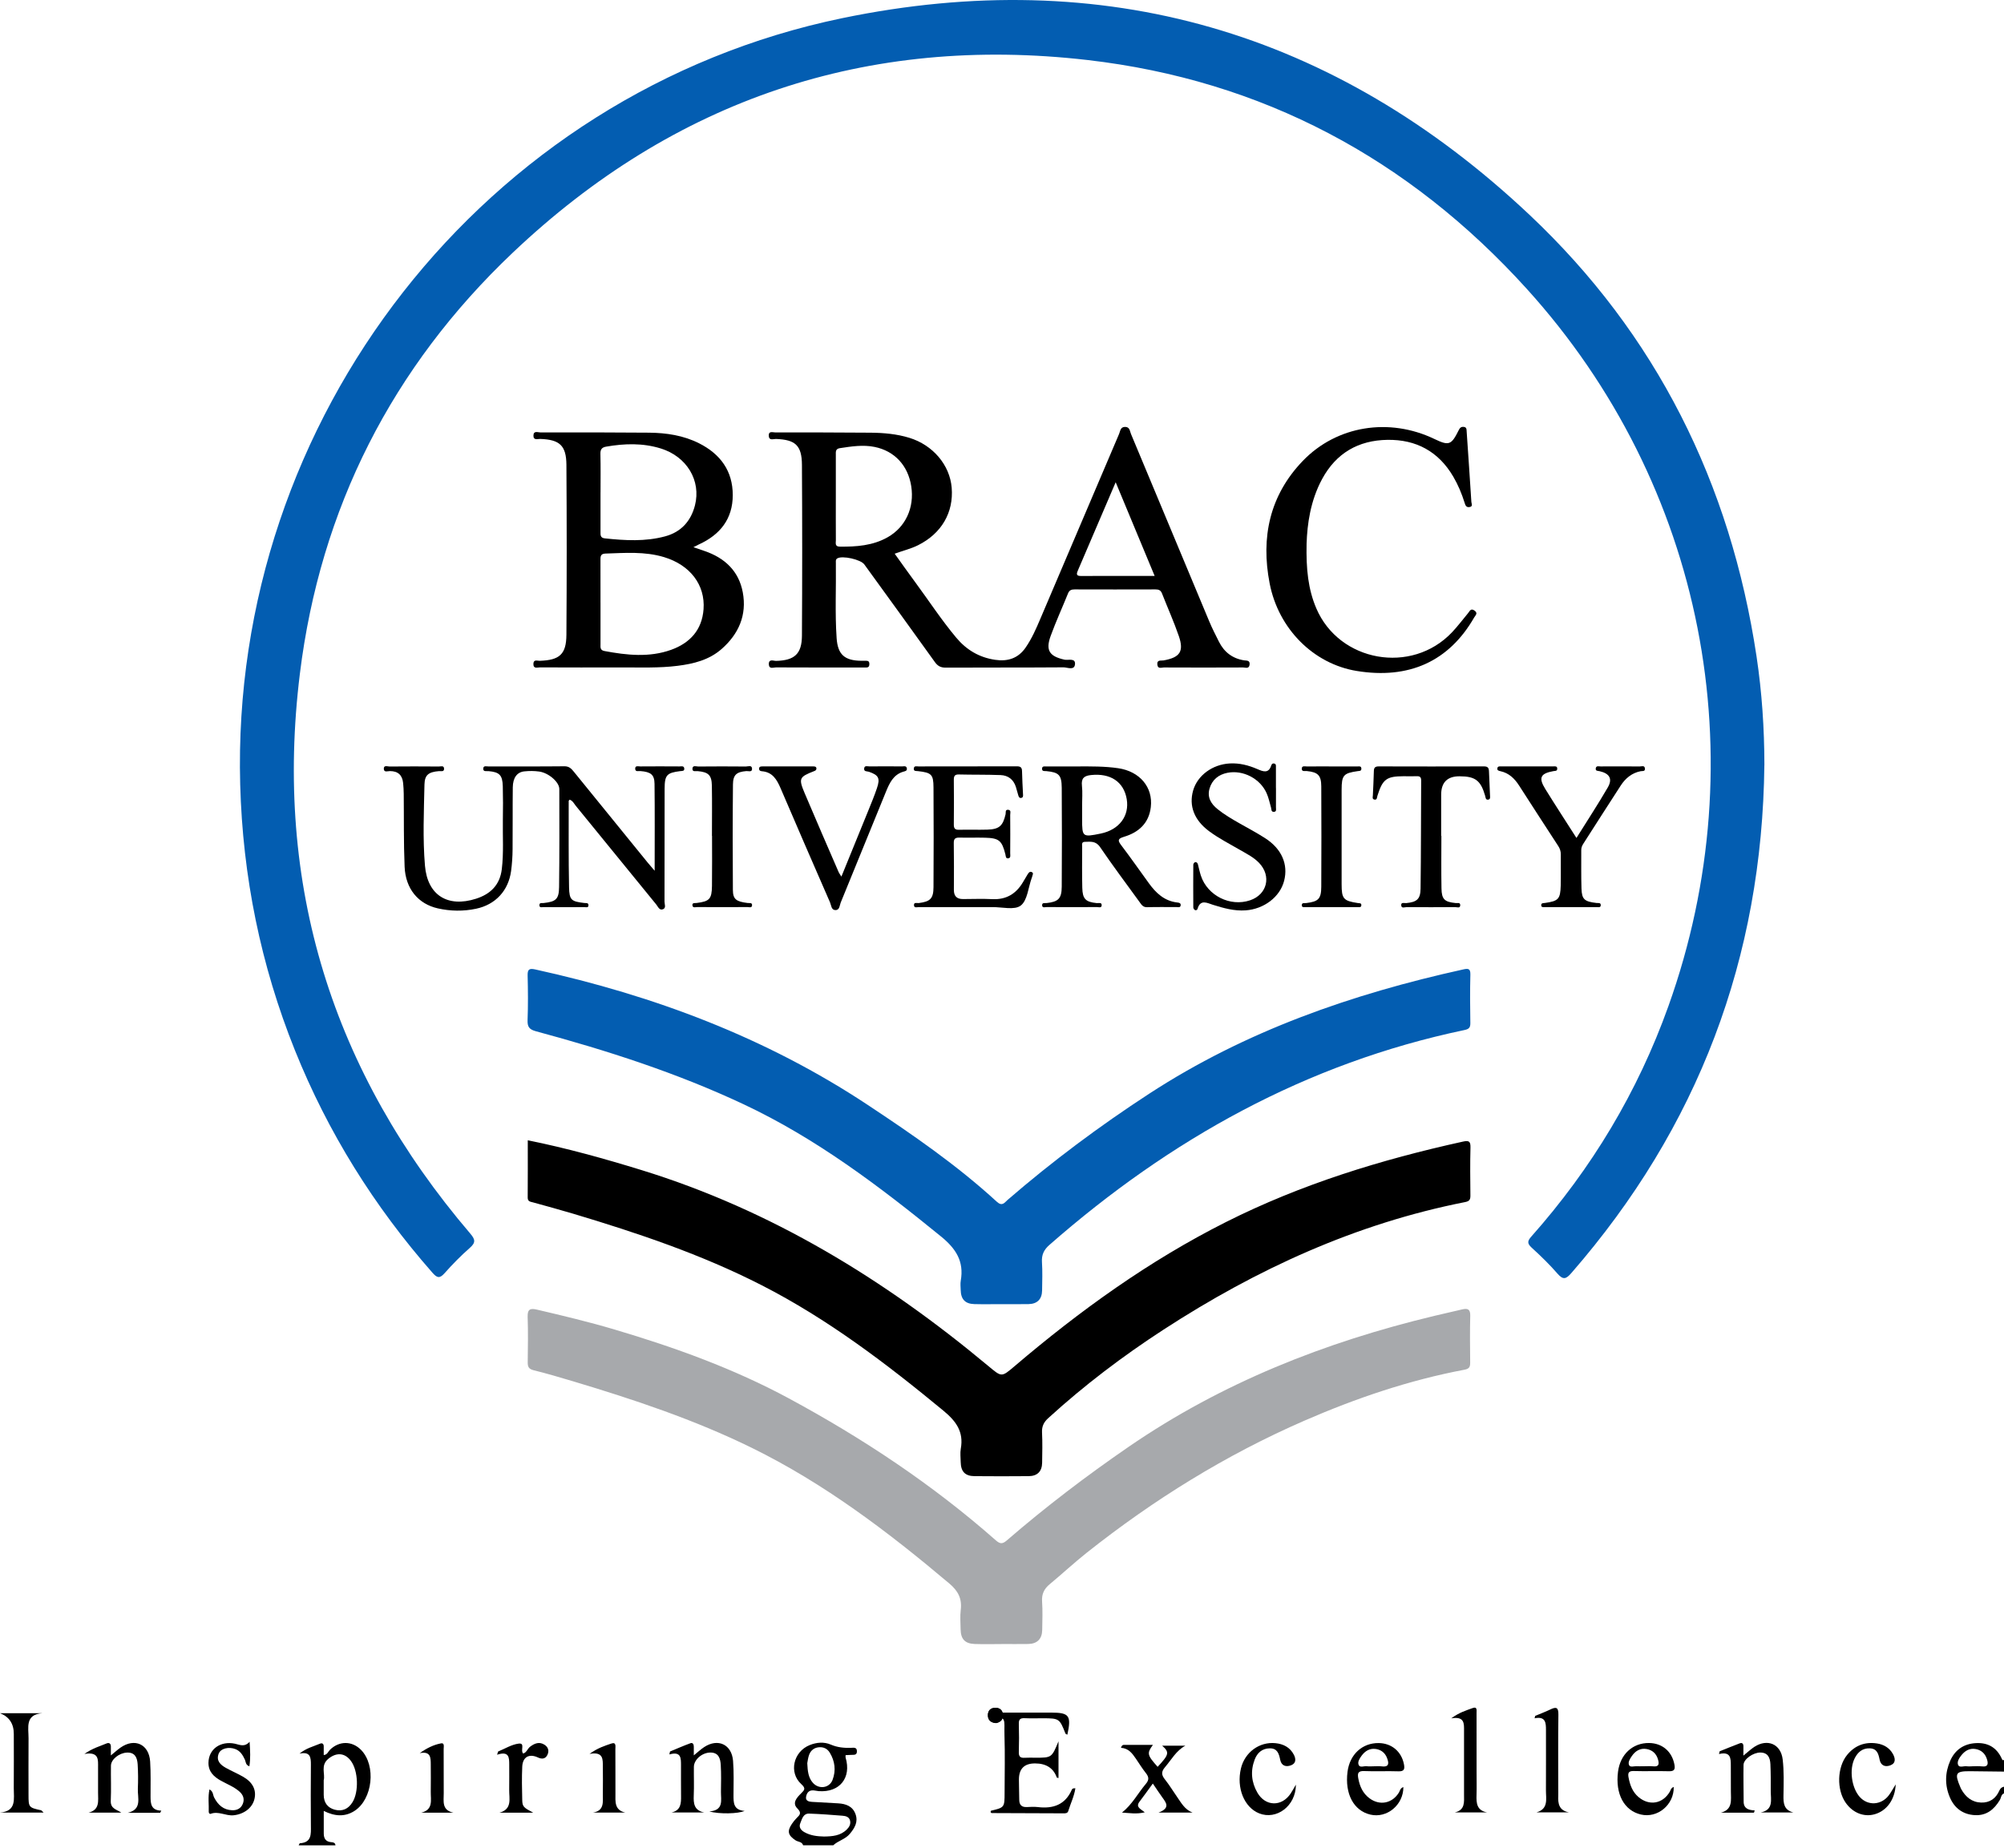 <svg width="142" height="131" viewBox="0 0 142 131" fill="none" xmlns="http://www.w3.org/2000/svg">
<path d="M125.02 54.216C124.869 67.903 120.326 79.911 111.344 90.229C110.983 90.643 110.772 90.746 110.368 90.279C109.801 89.624 109.172 89.016 108.531 88.43C108.201 88.128 108.228 87.956 108.515 87.633C112.786 82.819 116.047 77.389 118.217 71.323C124.527 53.691 120.749 34.346 108.185 20.473C99.824 11.239 89.427 5.684 77.065 4.255C61.433 2.449 47.768 7.065 36.333 17.909C27.79 26.011 22.697 36.032 21.25 47.742C19.401 62.716 23.534 75.966 33.317 87.426C33.678 87.849 33.722 88.066 33.291 88.446C32.653 89.004 32.057 89.615 31.493 90.25C31.141 90.645 30.959 90.564 30.642 90.207C26.507 85.503 23.237 80.263 20.899 74.445C18.472 68.401 17.197 62.123 17.02 55.604C16.314 29.694 34.3 6.546 59.67 1.289C78.194 -2.551 94.566 2.218 108.361 15.21C117.365 23.689 122.622 34.261 124.465 46.521C124.848 49.067 125.018 51.634 125.022 54.216H125.02Z" fill="#035DB1"/>
<path d="M37.399 80.82C40.168 81.379 42.823 82.121 45.46 82.933C54.655 85.769 62.679 90.685 70.023 96.813C70.977 97.608 70.955 97.629 71.886 96.836C76.515 92.893 81.427 89.355 86.867 86.616C92.2 83.93 97.863 82.19 103.677 80.91C104.11 80.815 104.205 80.917 104.195 81.346C104.165 82.474 104.179 83.603 104.19 84.731C104.191 85.007 104.138 85.136 103.823 85.198C96.072 86.725 89.034 89.959 82.441 94.243C79.557 96.118 76.821 98.191 74.277 100.513C73.957 100.804 73.815 101.099 73.837 101.536C73.873 102.246 73.854 102.961 73.844 103.673C73.835 104.287 73.509 104.62 72.89 104.625C71.608 104.635 70.326 104.639 69.044 104.625C68.38 104.618 68.085 104.294 68.074 103.625C68.069 103.307 68.026 102.983 68.081 102.676C68.294 101.486 67.758 100.739 66.858 99.994C62.815 96.654 58.656 93.489 53.974 91.095C49.71 88.913 45.188 87.394 40.615 86.024C39.671 85.741 38.719 85.486 37.77 85.222C37.583 85.17 37.39 85.17 37.392 84.879C37.404 83.539 37.397 82.197 37.397 80.82H37.399Z" fill="black"/>
<path d="M70.936 92.435C70.305 92.435 69.673 92.448 69.042 92.431C68.387 92.414 68.085 92.086 68.073 91.426C68.069 91.208 68.04 90.984 68.078 90.774C68.317 89.402 67.743 88.505 66.674 87.634C62.301 84.069 57.82 80.678 52.69 78.267C47.964 76.045 43.009 74.451 37.978 73.094C37.495 72.963 37.366 72.775 37.383 72.297C37.423 71.25 37.414 70.2 37.387 69.151C37.375 68.718 37.488 68.616 37.916 68.709C46.327 70.557 54.276 73.535 61.5 78.322C64.68 80.428 67.815 82.591 70.632 85.175C71.023 85.534 71.183 85.23 71.393 85.049C74.566 82.306 77.915 79.809 81.428 77.52C88.259 73.068 95.8 70.45 103.691 68.708C104.012 68.637 104.2 68.632 104.188 69.072C104.158 70.219 104.167 71.367 104.186 72.514C104.191 72.839 104.076 72.942 103.768 73.006C92.566 75.357 82.919 80.733 74.361 88.235C73.969 88.578 73.799 88.935 73.832 89.454C73.875 90.125 73.851 90.8 73.841 91.472C73.83 92.083 73.498 92.419 72.885 92.431C72.234 92.443 71.584 92.435 70.932 92.435H70.936Z" fill="#035DB1"/>
<path d="M70.962 116.526C70.331 116.526 69.698 116.543 69.069 116.521C68.375 116.497 68.078 116.174 68.067 115.477C68.062 115.022 68.021 114.561 68.076 114.113C68.176 113.314 67.894 112.764 67.275 112.241C62.92 108.566 58.4 105.135 53.264 102.615C49.199 100.621 44.916 99.193 40.589 97.897C39.664 97.621 38.738 97.347 37.803 97.116C37.447 97.028 37.39 96.852 37.394 96.537C37.407 95.469 37.426 94.398 37.388 93.332C37.368 92.759 37.61 92.719 38.062 92.826C39.903 93.256 41.74 93.696 43.553 94.234C47.812 95.498 51.985 97.001 55.904 99.117C61.141 101.946 66.082 105.223 70.558 109.171C70.864 109.442 71.039 109.442 71.341 109.18C74.091 106.805 76.975 104.607 79.969 102.549C86.579 98.006 93.891 95.122 101.64 93.264C102.292 93.109 102.943 92.959 103.596 92.809C103.961 92.725 104.191 92.761 104.179 93.247C104.15 94.355 104.164 95.464 104.174 96.571C104.176 96.866 104.122 97.014 103.775 97.08C99.846 97.822 96.086 99.1 92.427 100.693C86.861 103.117 81.746 106.291 76.994 110.061C76.099 110.772 75.262 111.555 74.38 112.284C73.985 112.612 73.804 112.981 73.84 113.511C73.887 114.18 73.859 114.856 73.849 115.529C73.839 116.164 73.493 116.51 72.856 116.521C72.225 116.533 71.594 116.522 70.962 116.522V116.526Z" fill="#A7A9AC"/>
<path d="M63.396 39.244C63.891 39.934 64.353 40.592 64.831 41.238C65.804 42.558 66.701 43.932 67.755 45.193C68.482 46.064 69.389 46.601 70.515 46.766C71.409 46.898 72.148 46.663 72.677 45.894C73.117 45.255 73.425 44.548 73.725 43.839C75.583 39.477 77.438 35.113 79.297 30.755C79.383 30.555 79.383 30.261 79.717 30.258C80.054 30.254 80.054 30.549 80.136 30.749C81.987 35.179 83.832 39.61 85.684 44.039C85.889 44.531 86.133 45.005 86.372 45.481C86.741 46.22 87.329 46.672 88.152 46.803C88.329 46.83 88.58 46.782 88.544 47.103C88.508 47.431 88.252 47.308 88.089 47.308C86.215 47.317 84.342 47.317 82.469 47.308C82.303 47.308 82.044 47.436 82.008 47.11C81.967 46.739 82.267 46.841 82.451 46.808C83.606 46.599 83.905 46.178 83.531 45.086C83.178 44.06 82.73 43.067 82.335 42.056C82.247 41.832 82.099 41.776 81.877 41.776C79.964 41.782 78.051 41.782 76.138 41.776C75.917 41.776 75.771 41.833 75.681 42.054C75.274 43.061 74.82 44.051 74.449 45.071C74.073 46.102 74.365 46.518 75.427 46.756C75.685 46.815 76.209 46.615 76.173 47.072C76.135 47.544 75.635 47.298 75.358 47.299C72.577 47.32 69.798 47.306 67.017 47.32C66.663 47.322 66.448 47.213 66.242 46.923C64.587 44.61 62.913 42.309 61.244 40.005C60.988 39.651 59.685 39.362 59.33 39.577C59.201 39.655 59.227 39.779 59.228 39.891C59.252 41.671 59.16 43.453 59.282 45.23C59.361 46.39 59.842 46.822 61.028 46.834C61.146 46.834 61.265 46.837 61.383 46.834C61.528 46.832 61.598 46.896 61.602 47.044C61.603 47.205 61.562 47.315 61.375 47.31C61.177 47.305 60.981 47.31 60.784 47.31C58.852 47.31 56.918 47.313 54.986 47.303C54.806 47.303 54.497 47.45 54.479 47.092C54.461 46.672 54.811 46.847 54.998 46.842C56.293 46.808 56.817 46.354 56.824 45.052C56.848 41.016 56.849 36.98 56.824 32.943C56.815 31.565 56.353 31.162 54.983 31.112C54.799 31.105 54.495 31.251 54.474 30.894C54.452 30.517 54.768 30.653 54.949 30.651C57.197 30.648 59.445 30.649 61.691 30.668C62.619 30.677 63.544 30.756 64.438 31.032C66.108 31.546 67.301 32.957 67.435 34.565C67.581 36.331 66.71 37.814 65.055 38.642C64.544 38.898 63.987 39.029 63.396 39.244ZM59.225 35.267C59.225 36.274 59.221 37.28 59.228 38.287C59.228 38.484 59.142 38.741 59.507 38.744C60.677 38.756 61.832 38.677 62.882 38.087C64.166 37.368 64.804 35.984 64.57 34.468C64.345 33.002 63.393 31.965 61.973 31.677C61.15 31.51 60.33 31.64 59.51 31.764C59.194 31.812 59.223 32.026 59.225 32.245C59.225 33.252 59.225 34.258 59.225 35.265V35.267ZM79.055 34.18C78.118 36.371 77.245 38.42 76.364 40.464C76.225 40.785 76.364 40.826 76.64 40.824C77.902 40.817 79.165 40.821 80.427 40.821C80.867 40.821 81.308 40.821 81.817 40.821C80.889 38.591 80.004 36.462 79.055 34.18Z" fill="black"/>
<path d="M49.134 38.783C49.485 38.903 49.699 38.976 49.914 39.05C51.344 39.538 52.348 40.459 52.632 41.982C52.932 43.6 52.341 44.94 51.126 46.005C50.242 46.777 49.155 47.047 48.024 47.19C46.707 47.357 45.386 47.302 44.066 47.305C42.134 47.312 40.2 47.31 38.268 47.302C38.084 47.302 37.785 47.426 37.796 47.05C37.806 46.715 38.074 46.841 38.242 46.836C39.645 46.791 40.126 46.381 40.135 44.989C40.162 40.973 40.162 36.956 40.135 32.939C40.124 31.569 39.648 31.159 38.285 31.11C38.098 31.104 37.792 31.231 37.799 30.869C37.808 30.502 38.119 30.652 38.297 30.65C40.862 30.646 43.424 30.643 45.989 30.667C47.219 30.679 48.429 30.859 49.545 31.424C51.04 32.182 51.922 33.373 51.922 35.09C51.922 36.78 51.025 37.9 49.529 38.584C49.442 38.624 49.357 38.671 49.134 38.783ZM42.551 42.69C42.551 43.678 42.551 44.668 42.551 45.656C42.551 45.868 42.507 46.082 42.83 46.143C44.414 46.438 46.006 46.614 47.558 46.056C48.881 45.58 49.744 44.656 49.852 43.183C49.98 41.456 48.904 40.047 47.056 39.488C45.688 39.074 44.285 39.191 42.888 39.236C42.534 39.248 42.546 39.473 42.548 39.724C42.553 40.713 42.55 41.703 42.55 42.691L42.551 42.69ZM42.551 34.898C42.551 35.828 42.551 36.758 42.551 37.687C42.551 37.91 42.529 38.122 42.849 38.157C44.285 38.31 45.726 38.396 47.137 38.013C48.251 37.71 48.955 36.947 49.244 35.818C49.691 34.067 48.67 32.358 46.817 31.785C45.545 31.392 44.251 31.431 42.955 31.656C42.654 31.707 42.536 31.844 42.544 32.168C42.567 33.077 42.553 33.988 42.553 34.897L42.551 34.898Z" fill="black"/>
<path d="M92.583 38.54C92.545 40.332 92.691 41.76 93.27 43.116C94.894 46.921 100.025 47.833 102.883 44.82C103.29 44.39 103.646 43.914 104.024 43.459C104.143 43.318 104.211 43.09 104.478 43.273C104.754 43.464 104.54 43.618 104.455 43.768C102.673 46.874 99.835 48.163 96.125 47.554C93.084 47.055 90.591 44.584 89.965 41.349C89.332 38.086 89.965 35.112 92.311 32.67C94.724 30.16 98.438 29.579 101.638 31.113C102.668 31.606 102.835 31.551 103.357 30.5C103.438 30.338 103.515 30.241 103.704 30.255C103.936 30.273 103.914 30.438 103.926 30.599C104.038 32.256 104.155 33.914 104.258 35.571C104.266 35.695 104.392 35.904 104.119 35.94C103.876 35.971 103.833 35.801 103.776 35.623C103.574 34.981 103.316 34.362 102.974 33.779C101.927 31.994 100.341 31.145 98.311 31.175C96.257 31.206 94.681 32.109 93.684 33.95C92.852 35.487 92.626 37.161 92.583 38.541V38.54Z" fill="black"/>
<path d="M46.388 61.71C46.388 59.538 46.403 57.546 46.379 55.554C46.371 54.9 46.109 54.711 45.384 54.652C45.242 54.64 45.018 54.726 45.009 54.49C44.999 54.236 45.235 54.324 45.369 54.322C46.295 54.314 47.223 54.316 48.15 54.322C48.275 54.322 48.459 54.262 48.485 54.46C48.512 54.669 48.332 54.638 48.199 54.655C47.254 54.773 47.098 54.931 47.094 55.887C47.086 58.559 47.094 61.23 47.086 63.902C47.086 64.085 47.209 64.346 46.988 64.44C46.721 64.554 46.627 64.259 46.5 64.106C44.599 61.781 42.706 59.449 40.806 57.122C40.675 56.963 40.586 56.751 40.365 56.679C40.336 56.717 40.297 56.744 40.297 56.772C40.3 58.809 40.281 60.846 40.322 62.883C40.341 63.802 40.486 63.894 41.41 64.002C41.522 64.016 41.68 63.973 41.696 64.133C41.718 64.37 41.515 64.292 41.4 64.294C40.434 64.301 39.467 64.299 38.501 64.294C38.396 64.294 38.233 64.351 38.222 64.175C38.209 63.952 38.396 64.018 38.52 64.004C39.391 63.909 39.606 63.733 39.616 62.869C39.645 60.554 39.639 58.238 39.632 55.923C39.632 55.431 38.877 54.779 38.21 54.685C37.861 54.636 37.499 54.635 37.148 54.673C36.634 54.728 36.344 55.128 36.335 55.804C36.318 57.269 36.335 58.733 36.321 60.197C36.316 60.71 36.284 61.227 36.215 61.734C36.028 63.13 35.105 64.12 33.733 64.409C32.832 64.599 31.927 64.585 31.031 64.385C29.637 64.073 28.735 62.998 28.67 61.431C28.598 59.713 28.627 57.989 28.608 56.268C28.604 56.011 28.591 55.754 28.565 55.501C28.508 54.938 28.204 54.652 27.628 54.652C27.475 54.652 27.209 54.766 27.197 54.498C27.183 54.21 27.456 54.329 27.604 54.328C28.768 54.317 29.931 54.319 31.095 54.328C31.229 54.328 31.459 54.236 31.466 54.481C31.473 54.724 31.248 54.645 31.105 54.655C30.371 54.716 30.093 54.921 30.077 55.602C30.036 57.52 29.95 59.445 30.112 61.356C30.289 63.45 31.717 64.342 33.73 63.699C34.749 63.373 35.422 62.729 35.557 61.603C35.697 60.439 35.612 59.271 35.632 58.105C35.646 57.313 35.648 56.522 35.627 55.73C35.606 54.933 35.39 54.723 34.608 54.655C34.464 54.643 34.238 54.716 34.242 54.481C34.245 54.243 34.477 54.324 34.615 54.324C36.409 54.319 38.205 54.331 39.999 54.312C40.335 54.309 40.491 54.49 40.668 54.705C42.411 56.853 44.157 59 45.901 61.146C46.023 61.296 46.151 61.441 46.383 61.712L46.388 61.71Z" fill="black"/>
<path d="M76.338 54.322C77.304 54.319 78.27 54.308 79.227 54.448C80.76 54.67 81.711 55.797 81.544 57.209C81.41 58.351 80.681 59 79.643 59.31C79.198 59.445 79.188 59.567 79.453 59.914C80.121 60.794 80.754 61.701 81.403 62.596C81.903 63.286 82.49 63.848 83.388 63.962C83.512 63.978 83.699 63.986 83.656 64.19C83.624 64.347 83.464 64.29 83.359 64.29C82.67 64.295 81.979 64.276 81.291 64.3C80.991 64.311 80.884 64.124 80.747 63.933C79.81 62.638 78.847 61.359 77.949 60.038C77.643 59.588 77.266 59.66 76.866 59.667C76.618 59.671 76.68 59.881 76.68 60.023C76.677 60.992 76.665 61.96 76.689 62.929C76.708 63.721 76.93 63.929 77.712 64.009C77.847 64.022 78.083 63.929 78.062 64.181C78.047 64.369 77.839 64.29 77.717 64.29C76.534 64.297 75.352 64.297 74.171 64.29C74.052 64.29 73.85 64.373 73.843 64.162C73.836 63.957 74.032 64.021 74.159 64.007C74.993 63.914 75.228 63.691 75.233 62.841C75.249 60.509 75.25 58.175 75.233 55.843C75.226 54.926 75.032 54.743 74.143 54.655C74.011 54.643 73.832 54.688 73.838 54.482C73.843 54.274 74.027 54.327 74.156 54.325C74.884 54.322 75.613 54.325 76.342 54.325L76.338 54.322ZM76.677 57.113V58.058C76.677 59.326 76.703 59.346 77.993 59.081C79.301 58.813 80.04 57.834 79.838 56.638C79.628 55.407 78.681 54.788 77.311 54.933C76.804 54.986 76.608 55.169 76.665 55.693C76.716 56.161 76.675 56.638 76.675 57.111L76.677 57.113Z" fill="black"/>
<path d="M90.414 55.858C90.414 56.313 90.417 56.769 90.412 57.222C90.412 57.348 90.472 57.535 90.261 57.542C90.063 57.548 90.099 57.362 90.063 57.236C89.965 56.895 89.893 56.541 89.75 56.22C89.29 55.18 88.075 54.554 86.968 54.775C86.339 54.901 85.888 55.268 85.706 55.891C85.529 56.498 85.801 56.967 86.267 57.343C86.76 57.742 87.305 58.057 87.855 58.37C88.456 58.709 89.065 59.035 89.646 59.408C90.818 60.16 91.292 61.257 90.991 62.43C90.697 63.577 89.561 64.434 88.26 64.524C87.453 64.579 86.701 64.367 85.947 64.13C85.54 64.003 85.057 63.71 84.854 64.422C84.832 64.501 84.732 64.541 84.661 64.496C84.606 64.462 84.555 64.376 84.555 64.312C84.548 63.303 84.548 62.294 84.555 61.285C84.555 61.224 84.622 61.128 84.675 61.112C84.782 61.083 84.856 61.157 84.883 61.267C84.952 61.535 85.008 61.807 85.094 62.069C85.562 63.484 87.171 64.286 88.577 63.811C89.793 63.403 90.108 62.093 89.218 61.16C88.841 60.767 88.363 60.529 87.903 60.262C87.153 59.825 86.377 59.434 85.677 58.915C84.622 58.133 84.23 57.119 84.544 56.025C84.852 54.959 85.909 54.18 87.138 54.111C87.824 54.073 88.465 54.239 89.089 54.508C89.484 54.678 89.89 54.859 90.082 54.244C90.115 54.14 90.197 54.081 90.311 54.123C90.429 54.166 90.41 54.28 90.41 54.375C90.414 54.87 90.41 55.363 90.41 55.858H90.414Z" fill="black"/>
<path d="M68.544 64.295C67.401 64.295 66.256 64.297 65.113 64.292C64.991 64.292 64.792 64.368 64.766 64.187C64.73 63.921 64.969 64.021 65.101 64.006C65.917 63.902 66.143 63.692 66.146 62.871C66.16 60.516 66.162 58.162 66.146 55.807C66.141 54.883 66 54.764 65.041 54.655C64.909 54.64 64.731 54.679 64.752 54.465C64.771 54.257 64.957 54.322 65.077 54.322C67.404 54.319 69.731 54.322 72.057 54.315C72.299 54.315 72.414 54.384 72.419 54.648C72.428 55.202 72.464 55.754 72.49 56.308C72.495 56.408 72.502 56.516 72.382 56.549C72.223 56.59 72.184 56.471 72.149 56.352C72.096 56.163 72.045 55.971 71.986 55.783C71.819 55.248 71.436 54.954 70.895 54.935C69.91 54.898 68.923 54.916 67.939 54.892C67.634 54.885 67.585 55.024 67.586 55.285C67.597 56.333 67.598 57.382 67.586 58.431C67.583 58.707 67.659 58.819 67.951 58.812C68.621 58.795 69.291 58.822 69.962 58.802C70.804 58.776 71.063 58.539 71.254 57.71C71.281 57.591 71.211 57.386 71.422 57.394C71.673 57.405 71.579 57.627 71.581 57.762C71.589 58.672 71.587 59.581 71.581 60.492C71.581 60.618 71.637 60.808 71.448 60.835C71.252 60.865 71.271 60.675 71.239 60.545C70.991 59.569 70.787 59.398 69.779 59.374C69.188 59.359 68.597 59.381 68.006 59.367C67.722 59.361 67.576 59.416 67.583 59.752C67.602 60.859 67.595 61.968 67.59 63.076C67.59 63.523 67.805 63.726 68.243 63.723C68.934 63.719 69.625 63.695 70.312 63.728C71.283 63.776 71.981 63.367 72.471 62.55C72.583 62.364 72.693 62.175 72.804 61.991C72.878 61.87 72.964 61.73 73.126 61.82C73.261 61.896 73.15 62.031 73.136 62.138C73.131 62.175 73.112 62.212 73.098 62.25C72.859 62.917 72.799 63.825 72.326 64.185C71.883 64.523 71.003 64.285 70.314 64.292C69.723 64.299 69.131 64.292 68.538 64.292L68.544 64.295Z" fill="black"/>
<path d="M111.703 59.395C112.475 58.157 113.233 57.005 113.924 55.813C114.278 55.204 114.053 54.825 113.352 54.661C113.219 54.63 113.042 54.661 113.073 54.454C113.104 54.255 113.288 54.322 113.412 54.322C114.338 54.317 115.264 54.316 116.191 54.324C116.321 54.324 116.543 54.222 116.557 54.483C116.567 54.697 116.375 54.636 116.251 54.661C115.632 54.785 115.18 55.159 114.847 55.67C113.951 57.043 113.075 58.428 112.188 59.806C112.1 59.944 112.044 60.084 112.045 60.247C112.049 61.156 112.032 62.067 112.061 62.976C112.087 63.749 112.269 63.899 113.128 64.001C113.254 64.016 113.443 63.956 113.425 64.175C113.412 64.342 113.247 64.292 113.14 64.292C111.918 64.296 110.696 64.296 109.472 64.292C109.362 64.292 109.204 64.327 109.208 64.153C109.209 63.992 109.357 64.016 109.474 63.999C110.426 63.866 110.565 63.721 110.59 62.764C110.607 62.033 110.588 61.3 110.596 60.568C110.6 60.339 110.535 60.147 110.411 59.958C109.484 58.535 108.56 57.11 107.642 55.68C107.321 55.18 106.922 54.792 106.325 54.661C106.202 54.633 106.078 54.611 106.1 54.455C106.123 54.295 106.269 54.319 106.382 54.319C107.604 54.319 108.826 54.317 110.05 54.319C110.179 54.319 110.356 54.278 110.342 54.498C110.332 54.666 110.189 54.633 110.076 54.654C109.149 54.821 109.001 55.123 109.502 55.93C110.205 57.067 110.937 58.186 111.705 59.392L111.703 59.395Z" fill="black"/>
<path d="M59.622 62.126C60.271 60.534 60.899 59.001 61.521 57.465C61.736 56.934 61.956 56.405 62.139 55.863C62.378 55.158 62.258 54.939 61.574 54.702C61.438 54.656 61.208 54.706 61.232 54.469C61.256 54.23 61.476 54.323 61.612 54.321C62.38 54.312 63.15 54.314 63.918 54.321C64.04 54.321 64.219 54.254 64.257 54.454C64.293 54.649 64.125 54.659 63.996 54.699C63.288 54.916 63.02 55.523 62.772 56.129C61.701 58.742 60.642 61.362 59.57 63.975C59.488 64.175 59.5 64.513 59.192 64.505C58.9 64.496 58.903 64.165 58.816 63.963C57.638 61.265 56.466 58.566 55.308 55.861C55.045 55.249 54.737 54.726 53.993 54.664C53.892 54.656 53.794 54.623 53.788 54.497C53.782 54.325 53.91 54.321 54.029 54.321C55.232 54.321 56.435 54.321 57.636 54.321C57.736 54.321 57.843 54.335 57.85 54.466C57.856 54.581 57.774 54.623 57.673 54.661C56.631 55.068 56.576 55.171 57.016 56.217C57.808 58.092 58.623 59.956 59.429 61.822C59.465 61.907 59.527 61.981 59.617 62.126H59.622Z" fill="black"/>
<path d="M102.134 59.234C102.134 60.481 102.117 61.727 102.141 62.974C102.156 63.745 102.361 63.924 103.136 64.005C103.261 64.019 103.466 63.945 103.469 64.142C103.476 64.404 103.237 64.292 103.108 64.293C101.966 64.302 100.821 64.304 99.678 64.293C99.544 64.293 99.308 64.406 99.288 64.174C99.264 63.921 99.506 64.021 99.642 64.009C100.391 63.936 100.649 63.736 100.659 62.983C100.694 60.431 100.685 57.879 100.701 55.328C100.701 55.102 100.632 55.007 100.4 55.016C100.085 55.028 99.769 55.017 99.453 55.017C98.246 55.019 97.969 55.229 97.602 56.404C97.564 56.523 97.585 56.72 97.375 56.67C97.22 56.632 97.273 56.478 97.279 56.37C97.301 55.797 97.339 55.224 97.349 54.651C97.354 54.391 97.456 54.319 97.705 54.32C100.19 54.327 102.674 54.329 105.159 54.32C105.427 54.32 105.497 54.431 105.506 54.665C105.527 55.238 105.559 55.811 105.58 56.383C105.583 56.492 105.619 56.647 105.461 56.675C105.26 56.708 105.272 56.528 105.234 56.401C104.922 55.317 104.537 55.024 103.426 55.021C102.554 55.017 102.118 55.455 102.118 56.333V59.241C102.118 59.241 102.129 59.241 102.134 59.241V59.234Z" fill="black"/>
<path d="M50.447 59.245C50.447 58.059 50.463 56.872 50.442 55.685C50.428 54.935 50.196 54.726 49.442 54.656C49.299 54.642 49.065 54.728 49.065 54.497C49.065 54.212 49.33 54.33 49.48 54.328C50.604 54.317 51.728 54.317 52.852 54.328C53.005 54.328 53.269 54.209 53.288 54.471C53.309 54.755 53.037 54.64 52.884 54.652C52.197 54.712 51.943 54.907 51.936 55.602C51.912 58.095 51.912 60.587 51.931 63.078C51.936 63.74 52.169 63.902 52.977 64.002C53.103 64.018 53.299 63.956 53.29 64.161C53.281 64.372 53.08 64.29 52.96 64.29C51.778 64.297 50.593 64.297 49.411 64.29C49.289 64.29 49.093 64.368 49.065 64.177C49.036 63.966 49.234 64.016 49.361 64.001C50.269 63.889 50.435 63.725 50.449 62.802C50.466 61.615 50.454 60.428 50.454 59.242C50.452 59.242 50.451 59.242 50.449 59.242L50.447 59.245Z" fill="black"/>
<path d="M94.388 54.322C94.979 54.322 95.57 54.319 96.161 54.325C96.283 54.325 96.467 54.265 96.464 54.491C96.462 54.658 96.325 54.638 96.208 54.655C95.197 54.8 95.067 54.943 95.065 55.971C95.06 58.205 95.061 60.44 95.065 62.674C95.065 63.705 95.192 63.849 96.209 64.005C96.321 64.023 96.474 63.99 96.462 64.166C96.45 64.337 96.292 64.292 96.187 64.292C94.965 64.295 93.743 64.295 92.523 64.292C92.416 64.292 92.248 64.333 92.243 64.171C92.234 63.957 92.428 64.023 92.552 64.007C93.417 63.902 93.618 63.714 93.623 62.85C93.636 60.478 93.635 58.105 93.623 55.731C93.619 54.952 93.384 54.729 92.604 54.651C92.459 54.638 92.232 54.71 92.241 54.476C92.25 54.245 92.48 54.327 92.619 54.325C93.21 54.317 93.802 54.322 94.393 54.322H94.388Z" fill="black"/>
<path d="M56.907 130.787C56.827 130.525 56.551 130.555 56.375 130.439C55.837 130.084 55.758 129.796 56.114 129.27C56.214 129.123 56.324 128.982 56.449 128.857C56.675 128.637 56.824 128.502 56.496 128.173C56.107 127.783 56.472 127.4 56.764 127.11C57.008 126.869 57.113 126.758 56.778 126.453C55.877 125.635 56.214 124.155 57.369 123.688C57.86 123.49 58.385 123.443 58.869 123.652C59.34 123.854 59.809 123.898 60.304 123.881C60.493 123.874 60.729 123.824 60.72 124.142C60.712 124.411 60.507 124.373 60.334 124.38C60.196 124.385 60.06 124.392 59.918 124.399C59.918 124.466 59.904 124.525 59.919 124.576C60.344 126.003 59.497 127.06 58.013 126.95C57.876 126.939 57.742 126.901 57.604 126.896C57.276 126.884 57.147 127.127 57.114 127.381C57.082 127.629 57.307 127.698 57.515 127.71C58.144 127.748 58.771 127.776 59.4 127.816C59.942 127.85 60.418 128.019 60.621 128.581C60.82 129.135 60.562 129.565 60.215 129.98C59.894 130.365 59.392 130.46 59.041 130.789H56.912L56.907 130.787ZM58.398 130.167C58.984 130.158 59.548 130.115 59.993 129.678C60.17 129.506 60.292 129.304 60.236 129.049C60.172 128.761 59.914 128.711 59.684 128.692C58.904 128.628 58.12 128.571 57.338 128.543C56.91 128.528 56.833 128.926 56.709 129.218C56.589 129.499 56.743 129.711 56.989 129.853C57.429 130.106 57.914 130.156 58.398 130.168V130.167ZM57.202 124.968C57.228 125.539 57.276 125.991 57.594 126.355C58.017 126.841 58.771 126.744 58.996 126.148C59.246 125.484 59.163 124.823 58.792 124.216C58.625 123.945 58.359 123.814 58.037 123.84C57.69 123.867 57.444 124.064 57.329 124.385C57.25 124.604 57.228 124.844 57.202 124.968Z" fill="black"/>
<path d="M21.164 130.79C21.193 130.74 21.221 130.647 21.255 130.644C22.09 130.59 22.034 130 22.029 129.407C22.015 127.965 22.018 126.523 22.029 125.083C22.032 124.572 22.003 124.122 21.221 124.294C21.693 123.903 22.204 123.786 22.673 123.587C22.831 123.52 22.939 123.592 22.939 123.779C22.939 123.974 22.939 124.168 22.939 124.393C23.201 124.369 23.252 124.144 23.38 124.02C24.038 123.377 24.949 123.377 25.588 124.032C26.664 125.138 26.41 127.522 25.117 128.353C24.426 128.796 23.708 128.734 22.941 128.353C22.941 128.92 22.946 129.428 22.941 129.935C22.936 130.311 23.087 130.54 23.479 130.568C23.629 130.578 23.752 130.612 23.771 130.79H21.168H21.164ZM22.938 126.178C22.938 126.583 22.936 126.901 22.938 127.216C22.943 127.76 23.204 128.129 23.723 128.267C24.263 128.41 24.689 128.208 24.981 127.73C25.432 126.995 25.384 125.541 24.883 124.834C24.452 124.225 23.84 124.184 23.261 124.662C22.697 125.127 23.055 125.736 22.938 126.178Z" fill="black"/>
<path d="M141.999 127.108C141.788 127.191 141.8 127.419 141.705 127.577C141.301 128.252 140.76 128.695 139.937 128.652C139.084 128.607 138.484 128.152 138.16 127.384C137.797 126.528 137.816 125.64 138.192 124.79C138.533 124.022 139.148 123.598 139.992 123.548C140.848 123.496 141.478 123.848 141.841 124.647C141.87 124.712 141.898 124.798 142.001 124.735V125.566C141.195 125.556 140.387 125.542 139.581 125.538C138.577 125.533 138.488 125.683 138.895 126.646C138.918 126.701 138.94 126.756 138.969 126.808C139.277 127.362 139.722 127.736 140.372 127.76C140.985 127.782 141.425 127.474 141.671 126.911C141.74 126.753 141.841 126.665 142.003 126.635V127.11L141.999 127.108ZM139.717 125.19C139.952 125.19 140.189 125.166 140.421 125.195C140.913 125.256 140.884 124.967 140.782 124.659C140.657 124.276 140.377 124.031 139.978 123.964C139.572 123.896 139.251 124.079 139 124.384C138.835 124.585 138.66 124.85 138.742 125.076C138.833 125.325 139.15 125.152 139.364 125.188C139.48 125.207 139.6 125.192 139.717 125.192V125.19Z" fill="black"/>
<path d="M70.204 121.385H74.088C74.226 121.385 74.365 121.385 74.502 121.385C75.766 121.385 75.924 121.602 75.632 122.949C75.582 122.921 75.511 122.908 75.496 122.87C75.082 121.811 75.051 121.788 73.909 121.786C73.476 121.786 73.041 121.8 72.608 121.781C72.311 121.767 72.182 121.85 72.192 122.175C72.213 122.845 72.213 123.52 72.192 124.191C72.184 124.513 72.314 124.607 72.61 124.586C72.865 124.569 73.122 124.582 73.378 124.582C74.52 124.582 74.525 124.579 75.004 123.418V126.019C74.949 126.004 74.889 126.004 74.882 125.983C74.644 125.318 74.129 124.986 73.339 124.986C72.578 124.986 72.198 125.368 72.199 126.133C72.199 126.607 72.22 127.082 72.222 127.556C72.222 127.929 72.395 128.098 72.768 128.079C73.024 128.065 73.284 128.051 73.537 128.08C74.624 128.212 75.486 127.917 75.951 126.839C75.965 126.806 76.001 126.776 76.034 126.763C76.066 126.749 76.109 126.754 76.199 126.747C76.116 127.321 75.857 127.829 75.695 128.362C75.645 128.525 75.496 128.525 75.353 128.524C73.659 128.517 71.964 128.513 70.269 128.505C70.243 128.505 70.218 128.462 70.192 128.439C70.201 128.405 70.204 128.343 70.219 128.339C71.175 128.11 71.182 128.106 71.184 127.07C71.187 125.705 71.218 124.339 71.175 122.977C71.137 121.785 71.388 121.85 70.201 121.383L70.204 121.385Z" fill="black"/>
<path d="M47.591 128.461C48.248 128.309 48.265 127.818 48.258 127.297C48.248 126.566 48.258 125.832 48.254 125.101C48.251 124.623 48.273 124.111 47.431 124.349C47.447 124.28 47.462 124.211 47.476 124.142C47.957 123.944 48.433 123.733 48.923 123.554C49.091 123.492 49.162 123.637 49.162 123.799C49.162 123.975 49.162 124.151 49.162 124.415C49.452 124.18 49.662 123.982 49.899 123.826C50.874 123.188 51.848 123.637 51.943 124.801C52.008 125.606 51.977 126.422 51.975 127.233C51.975 127.766 51.963 128.292 52.761 128.352C52.311 128.559 50.975 128.587 50.258 128.39C51.307 128.313 51.077 127.587 51.085 126.993C51.094 126.36 51.109 125.726 51.071 125.094C51.046 124.646 50.925 124.209 50.331 124.215C49.748 124.22 49.174 124.715 49.167 125.23C49.158 125.903 49.188 126.578 49.158 127.249C49.133 127.83 49.182 128.321 49.904 128.463H47.591V128.461Z" fill="black"/>
<path d="M11.349 128.484H9.059C10.091 128.239 9.738 127.418 9.768 126.777C9.793 126.206 9.79 125.63 9.755 125.059C9.726 124.597 9.578 124.189 8.986 124.219C8.442 124.245 7.868 124.7 7.861 125.147C7.848 125.976 7.886 126.808 7.849 127.636C7.824 128.201 8.262 128.243 8.595 128.474H6.277C7.095 128.269 6.944 127.62 6.949 127.054C6.954 126.461 6.954 125.869 6.949 125.276C6.945 124.747 7.045 124.136 5.979 124.314C6.59 123.893 7.086 123.767 7.549 123.57C7.733 123.493 7.855 123.577 7.856 123.789C7.858 123.965 7.856 124.139 7.856 124.419C8.131 124.195 8.324 124.017 8.537 123.867C9.541 123.161 10.558 123.624 10.639 124.85C10.692 125.676 10.665 126.509 10.668 127.339C10.67 127.839 10.701 128.315 11.43 128.333C11.402 128.383 11.376 128.434 11.349 128.484Z" fill="black"/>
<path d="M124.283 128.476H121.949C122.8 128.245 122.643 127.562 122.647 126.962C122.65 126.349 122.647 125.737 122.643 125.125C122.64 124.628 122.64 124.123 121.806 124.321C121.822 124.257 121.835 124.192 121.851 124.128C122.327 123.938 122.801 123.74 123.281 123.56C123.448 123.498 123.537 123.591 123.535 123.771C123.532 123.962 123.535 124.155 123.535 124.433C123.836 124.19 124.058 123.978 124.31 123.812C125.235 123.21 126.189 123.607 126.318 124.704C126.416 125.542 126.388 126.399 126.374 127.248C126.364 127.802 126.395 128.285 127.072 128.462H124.761C125.689 128.274 125.47 127.548 125.472 126.938C125.476 126.306 125.476 125.673 125.448 125.042C125.427 124.594 125.281 124.216 124.73 124.214C124.224 124.214 123.551 124.683 123.544 125.087C123.528 125.956 123.549 126.825 123.552 127.695C123.552 128.186 123.9 128.299 124.334 128.316C124.317 128.369 124.3 128.423 124.283 128.478V128.476Z" fill="black"/>
<path d="M0 121.426H3.015C1.758 121.512 2.026 122.442 2.023 123.201C2.016 124.544 2.019 125.888 2.021 127.232C2.021 128.094 2.044 128.118 2.908 128.306C2.951 128.315 2.984 128.374 3.089 128.47H0C1.196 128.374 0.971 127.487 0.976 126.749C0.985 125.464 0.98 124.18 0.978 122.895C0.978 122.17 0.652 121.68 0 121.426Z" fill="black"/>
<path d="M79.432 123.878C79.501 123.662 79.587 123.673 79.662 123.673C80.327 123.671 80.993 123.673 81.694 123.673C81.254 124.266 81.285 124.397 82.029 125.227C82.838 124.356 82.88 124.204 82.352 123.731H83.99C83.345 124.078 83.005 124.721 82.548 125.256C82.271 125.579 82.295 125.808 82.546 126.122C82.854 126.507 83.108 126.934 83.392 127.338C83.693 127.766 83.938 128.252 84.499 128.469H82.093C82.942 128.149 82.636 127.776 82.362 127.397C82.144 127.093 81.938 126.781 81.687 126.413C81.353 126.869 81.058 127.286 80.748 127.692C80.442 128.092 80.838 128.214 81.116 128.452C80.523 128.595 80.021 128.499 79.501 128.471C80.222 127.9 80.628 127.103 81.19 126.439C81.431 126.155 81.415 125.948 81.195 125.672C80.938 125.347 80.719 124.992 80.486 124.649C80.229 124.271 79.96 123.909 79.43 123.881L79.432 123.878Z" fill="black"/>
<path d="M99.441 126.658C99.448 127.929 98.275 128.89 97.103 128.614C95.919 128.337 95.283 127.145 95.483 125.58C95.641 124.345 96.528 123.528 97.695 123.543C98.614 123.555 99.308 124.147 99.482 125.047C99.547 125.387 99.499 125.56 99.09 125.546C98.282 125.518 97.473 125.561 96.667 125.528C96.232 125.511 96.177 125.679 96.246 126.049C96.35 126.615 96.567 127.105 97.038 127.457C97.765 127.997 98.648 127.823 99.124 127.053C99.202 126.927 99.209 126.745 99.441 126.662V126.658ZM97.316 125.19C97.512 125.19 97.71 125.171 97.902 125.194C98.475 125.265 98.408 124.928 98.277 124.588C98.141 124.235 97.859 124.016 97.487 123.962C97.057 123.9 96.728 124.104 96.481 124.44C96.342 124.63 96.182 124.873 96.27 125.085C96.364 125.316 96.65 125.156 96.849 125.185C97.002 125.208 97.162 125.19 97.318 125.19H97.316Z" fill="black"/>
<path d="M118.598 126.654C118.625 127.922 117.448 128.886 116.269 128.607C115.078 128.326 114.449 127.148 114.65 125.576C114.808 124.336 115.691 123.522 116.858 123.539C117.786 123.553 118.464 124.136 118.642 125.043C118.713 125.395 118.651 125.552 118.251 125.54C117.424 125.516 116.595 125.551 115.769 125.525C115.394 125.513 115.337 125.666 115.396 125.98C115.497 126.516 115.674 127.01 116.107 127.374C116.865 128.012 117.812 127.851 118.316 126.998C118.383 126.886 118.393 126.732 118.596 126.653L118.598 126.654ZM116.394 125.188C116.649 125.188 116.906 125.168 117.157 125.193C117.566 125.235 117.565 125.002 117.489 124.724C117.377 124.305 117.096 124.04 116.676 123.965C116.222 123.886 115.875 124.103 115.626 124.469C115.494 124.662 115.332 124.905 115.44 125.118C115.525 125.28 115.794 125.171 115.982 125.185C116.118 125.195 116.257 125.187 116.393 125.187L116.394 125.188Z" fill="black"/>
<path d="M91.825 126.49C91.825 128.015 90.442 129.012 89.225 128.527C88.161 128.103 87.601 126.723 87.931 125.34C88.204 124.196 89.242 123.434 90.382 123.551C90.944 123.608 91.409 123.849 91.678 124.365C91.825 124.646 91.858 124.971 91.49 125.115C91.129 125.257 90.801 125.16 90.715 124.738C90.626 124.298 90.514 123.911 89.971 123.917C89.43 123.924 89.086 124.237 88.904 124.715C88.598 125.519 88.668 126.314 89.096 127.058C89.665 128.046 90.825 128.07 91.454 127.118C91.561 126.958 91.652 126.787 91.825 126.49Z" fill="black"/>
<path d="M134.327 126.472C134.275 127.564 133.682 128.342 132.849 128.585C132.087 128.807 131.295 128.499 130.788 127.781C130.13 126.851 130.171 125.254 130.886 124.381C131.431 123.716 132.141 123.443 132.988 123.569C133.48 123.641 133.889 123.881 134.133 124.324C134.294 124.618 134.358 124.963 133.952 125.12C133.586 125.261 133.272 125.144 133.187 124.721C133.105 124.307 133.004 123.935 132.49 123.917C131.974 123.9 131.642 124.183 131.421 124.621C131.022 125.409 131.194 126.71 131.78 127.364C132.352 128.002 133.297 127.954 133.835 127.25C133.987 127.053 134.102 126.831 134.325 126.474L134.327 126.472Z" fill="black"/>
<path d="M14.843 126.827C15.118 126.972 15.08 127.224 15.175 127.403C15.448 127.931 15.835 128.284 16.455 128.305C16.802 128.315 17.079 128.172 17.208 127.843C17.338 127.513 17.233 127.218 16.974 126.987C16.586 126.642 16.101 126.46 15.654 126.211C15.144 125.928 14.759 125.566 14.772 124.923C14.791 123.971 15.621 123.376 16.646 123.588C16.979 123.657 17.311 123.86 17.687 123.453C17.727 124.109 17.759 124.636 17.67 125.19C17.39 125.095 17.423 124.861 17.343 124.698C17.197 124.39 17.027 124.109 16.689 123.974C16.211 123.784 15.639 123.921 15.494 124.295C15.305 124.792 15.614 125.08 15.994 125.295C16.405 125.526 16.845 125.708 17.252 125.946C17.923 126.339 18.179 126.886 18.028 127.515C17.875 128.152 17.27 128.591 16.544 128.662C15.996 128.716 15.484 128.348 14.929 128.557C14.851 128.586 14.788 128.502 14.791 128.41C14.81 127.895 14.726 127.374 14.843 126.829V126.827Z" fill="black"/>
<path d="M102.83 121.794C103.399 121.371 103.887 121.233 104.353 121.061C104.686 120.937 104.626 121.233 104.626 121.413C104.63 122.818 104.628 124.222 104.628 125.628C104.628 126.163 104.642 126.698 104.624 127.231C104.605 127.803 104.64 128.321 105.375 128.459H103.084C103.829 128.288 103.739 127.714 103.739 127.184C103.739 125.68 103.739 124.176 103.739 122.672C103.739 122.168 103.789 121.628 102.83 121.792V121.794Z" fill="black"/>
<path d="M37.789 128.479H35.386C36.316 128.227 36.071 127.482 36.081 126.856C36.091 126.263 36.081 125.671 36.083 125.078C36.083 124.583 36.086 124.087 35.223 124.37C35.247 124.294 35.271 124.219 35.294 124.143C35.778 123.946 36.251 123.644 36.751 123.582C37.236 123.522 36.852 124.056 37.071 124.284C37.303 124.229 37.375 123.946 37.566 123.799C37.891 123.553 38.224 123.427 38.595 123.67C38.865 123.848 38.922 124.124 38.779 124.4C38.636 124.676 38.387 124.691 38.119 124.565C37.499 124.275 37.038 124.522 37.005 125.216C36.969 126.004 36.985 126.795 37.005 127.585C37.017 128.055 37.103 128.117 37.786 128.479H37.789Z" fill="black"/>
<path d="M108.783 121.616C109.139 121.466 109.504 121.332 109.851 121.163C110.262 120.963 110.433 121 110.425 121.528C110.399 123.286 110.415 125.045 110.415 126.805C110.415 126.963 110.421 127.12 110.415 127.279C110.387 127.84 110.47 128.321 111.171 128.454H108.876C109.739 128.207 109.54 127.498 109.543 126.887C109.55 125.464 109.545 124.041 109.545 122.618C109.545 122.115 109.526 121.628 108.739 121.787C108.753 121.73 108.766 121.675 108.78 121.618L108.783 121.616Z" fill="black"/>
<path d="M41.775 124.308C42.358 123.889 42.844 123.739 43.313 123.579C43.686 123.451 43.602 123.789 43.604 123.979C43.612 125.024 43.604 126.07 43.609 127.115C43.611 127.674 43.518 128.291 44.312 128.472H42.01C42.834 128.341 42.712 127.72 42.717 127.179C42.724 126.528 42.724 125.876 42.717 125.226C42.71 124.716 42.78 124.133 41.777 124.31L41.775 124.308Z" fill="black"/>
<path d="M32.119 128.477H29.852C30.715 128.266 30.514 127.581 30.523 127.005C30.531 126.353 30.528 125.703 30.523 125.051C30.519 124.587 30.528 124.102 29.741 124.258C30.236 123.906 30.722 123.664 31.252 123.564C31.514 123.514 31.435 123.811 31.437 123.966C31.444 125.011 31.437 126.058 31.442 127.104C31.446 127.656 31.288 128.297 32.119 128.475V128.477Z" fill="black"/>
<path d="M70.532 122.126C70.186 122.088 69.989 121.898 70.001 121.547C70.011 121.222 70.202 121.043 70.53 121.043C70.86 121.043 71.052 121.236 71.066 121.548C71.082 121.892 70.879 122.09 70.532 122.126Z" fill="black"/>
<path d="M70.603 122.13C70.215 122.103 70.004 121.918 70 121.573C69.997 121.259 70.184 121.057 70.51 121.044C70.832 121.031 71.04 121.206 71.069 121.523C71.102 121.875 70.887 122.056 70.603 122.128V122.13Z" fill="black"/>
</svg>
